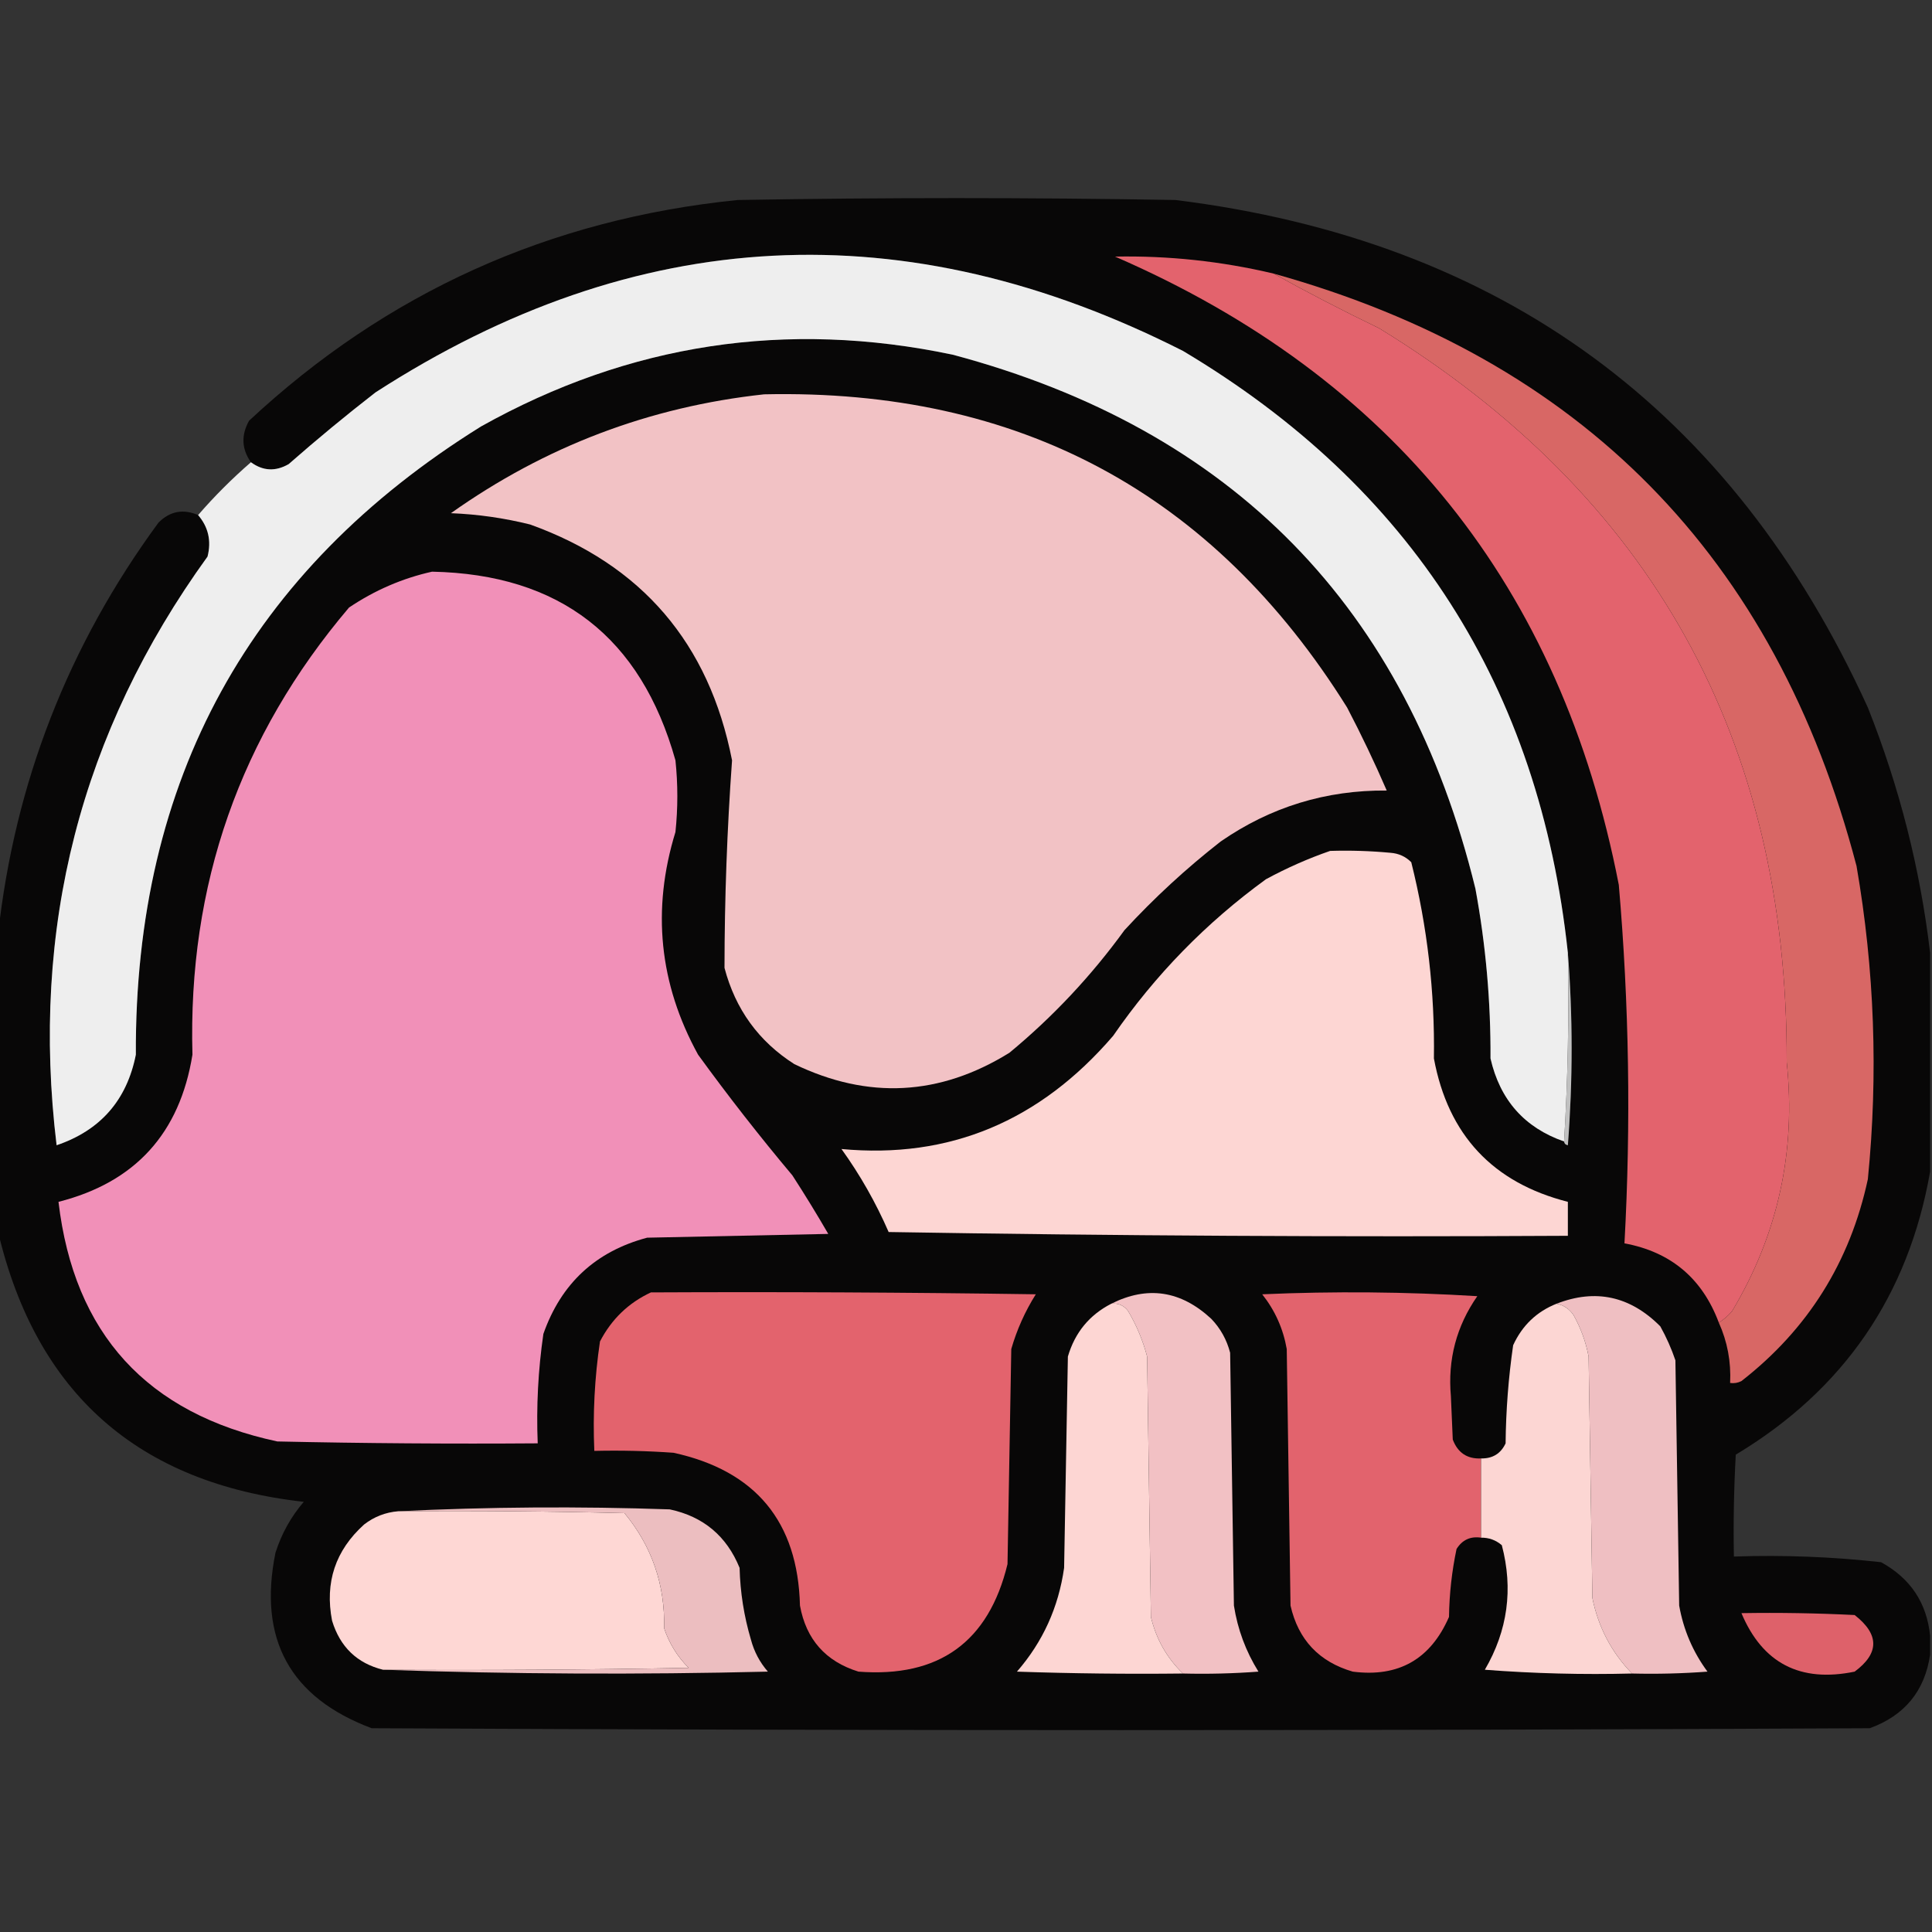 <?xml version="1.0" encoding="UTF-8"?>
<!DOCTYPE svg PUBLIC "-//W3C//DTD SVG 1.1//EN" "http://www.w3.org/Graphics/SVG/1.1/DTD/svg11.dtd">
<svg xmlns="http://www.w3.org/2000/svg" version="1.1" width="512px" height="512px" style="shape-rendering:geometricPrecision; text-rendering:geometricPrecision; image-rendering:optimizeQuality; fill-rule:evenodd; clip-rule:evenodd" xmlns:xlink="http://www.w3.org/1999/xlink">
<rect width="100%" height="100%" fill="#333333" stroke="none"/>
<g><path style="opacity:0.991" fill="#090808" d="M 511.5,252.5 C 511.5,271.833 511.5,291.167 511.5,310.5C 505.753,343.324 488.586,368.324 460,385.5C 459.5,394.494 459.334,403.494 459.5,412.5C 472.574,412.057 485.574,412.557 498.5,414C 506.288,418.273 510.622,424.773 511.5,433.5C 511.5,435.167 511.5,436.833 511.5,438.5C 510.084,448.141 504.751,454.641 495.5,458C 363.167,458.667 230.833,458.667 98.5,458C 76.859,449.895 68.359,434.395 73,411.5C 74.598,406.468 77.098,401.968 80.5,398C 36.626,393.092 9.626,369.259 -0.5,326.5C -0.5,300.167 -0.5,273.833 -0.5,247.5C 3.923,207.401 18.09,171.068 42,138.5C 45.041,135.458 48.541,134.792 52.5,136.5C 55.22,139.678 56.054,143.345 55,147.5C 21.368,194.022 8.035,246.022 15,303.5C 26.606,299.559 33.606,291.559 36,279.5C 35.666,206.641 66.166,151.141 127.5,113C 166.737,91.052 208.404,84.719 252.5,94C 326.623,113.79 372.79,160.956 391,235.5C 393.745,250.371 395.078,265.371 395,280.5C 397.519,291.511 404.019,298.844 414.5,302.5C 414.56,303.043 414.893,303.376 415.5,303.5C 416.827,286.338 416.827,269.338 415.5,252.5C 407.984,182.196 373.984,129.029 313.5,93C 239.926,55.702 168.592,59.368 99.5,104C 91.649,110.095 83.982,116.428 76.5,123C 73.019,124.999 69.685,124.832 66.5,122.5C 64.033,119.02 63.866,115.353 66,111.5C 102.441,77.537 145.608,58.037 195.5,53C 234.167,52.333 272.833,52.333 311.5,53C 397.85,63.709 459.016,108.542 495,187.5C 503.374,208.571 508.874,230.238 511.5,252.5 Z"/></g>
<g><path style="opacity:1" fill="#eeeeee" d="M 415.5,252.5 C 415.83,269.342 415.497,286.008 414.5,302.5C 404.019,298.844 397.519,291.511 395,280.5C 395.078,265.371 393.745,250.371 391,235.5C 372.79,160.956 326.623,113.79 252.5,94C 208.404,84.719 166.737,91.052 127.5,113C 66.166,151.141 35.666,206.641 36,279.5C 33.606,291.559 26.606,299.559 15,303.5C 8.035,246.022 21.368,194.022 55,147.5C 56.054,143.345 55.22,139.678 52.5,136.5C 56.806,131.527 61.473,126.86 66.5,122.5C 69.685,124.832 73.019,124.999 76.5,123C 83.982,116.428 91.649,110.095 99.5,104C 168.592,59.368 239.926,55.702 313.5,93C 373.984,129.029 407.984,182.196 415.5,252.5 Z"/></g>
<g><path style="opacity:1" fill="#e3636d" d="M 337.5,72.5 C 346.514,77.51 355.847,82.343 365.5,87C 437.751,131.307 473.751,196.14 473.5,281.5C 475.999,305.176 471.166,327.176 459,347.5C 457.961,348.71 456.794,349.71 455.5,350.5C 451.108,338.772 442.775,331.772 430.5,329.5C 432.236,297.789 431.736,266.123 429,234.5C 413.649,155.496 369.149,99.996 295.5,68C 309.684,67.729 323.684,69.229 337.5,72.5 Z"/></g>
<g><path style="opacity:1" fill="#d86765" d="M 337.5,72.5 C 419.051,95.218 470.551,147.551 492,229.5C 496.77,257.006 497.77,284.673 495,312.5C 490.289,334.43 479.123,352.264 461.5,366C 460.552,366.483 459.552,366.649 458.5,366.5C 458.775,360.879 457.775,355.545 455.5,350.5C 456.794,349.71 457.961,348.71 459,347.5C 471.166,327.176 475.999,305.176 473.5,281.5C 473.751,196.14 437.751,131.307 365.5,87C 355.847,82.343 346.514,77.51 337.5,72.5 Z"/></g>
<g><path style="opacity:1" fill="#f2c2c5" d="M 202.5,104.5 C 270.025,103.003 321.525,130.67 357,187.5C 360.773,194.712 364.273,202.045 367.5,209.5C 351.388,209.36 336.721,213.86 323.5,223C 314.4,230.097 305.9,237.931 298,246.5C 289.187,258.645 279.02,269.478 267.5,279C 249.054,290.427 230.054,291.427 210.5,282C 201.057,275.974 194.89,267.474 192,256.5C 192.016,238.13 192.683,219.797 194,201.5C 187.929,170.483 170.095,149.65 140.5,139C 133.606,137.282 126.606,136.282 119.5,136C 144.473,118.288 172.14,107.788 202.5,104.5 Z"/></g>
<g><path style="opacity:1" fill="#f190b8" d="M 114.5,151.5 C 148.347,152.175 169.847,168.842 179,201.5C 179.667,207.833 179.667,214.167 179,220.5C 172.676,241.05 174.676,260.717 185,279.5C 192.952,290.453 201.285,301.12 210,311.5C 213.292,316.583 216.459,321.75 219.5,327C 203.5,327.333 187.5,327.667 171.5,328C 157.867,331.631 148.7,340.131 144,353.5C 142.609,363.1 142.109,372.767 142.5,382.5C 119.498,382.667 96.498,382.5 73.5,382C 38.947,374.618 19.614,353.452 15.5,318.5C 35.818,313.344 47.651,300.344 51,279.5C 49.761,234.543 63.594,195.043 92.5,161C 99.336,156.409 106.669,153.242 114.5,151.5 Z"/></g>
<g><path style="opacity:1" fill="#fdd6d3" d="M 352.5,225.5 C 357.844,225.334 363.177,225.501 368.5,226C 370.676,226.163 372.509,226.996 374,228.5C 378.264,245.561 380.264,262.895 380,280.5C 383.764,300.763 395.598,313.429 415.5,318.5C 415.5,321.5 415.5,324.5 415.5,327.5C 355.496,327.833 295.496,327.5 235.5,326.5C 232.092,318.679 227.926,311.346 223,304.5C 251.539,307.165 275.539,297.165 295,274.5C 306.125,258.375 319.625,244.541 335.5,233C 341.072,229.988 346.739,227.488 352.5,225.5 Z"/></g>
<g><path style="opacity:1" fill="#c0c0c0" d="M 415.5,252.5 C 416.827,269.338 416.827,286.338 415.5,303.5C 414.893,303.376 414.56,303.043 414.5,302.5C 415.497,286.008 415.83,269.342 415.5,252.5 Z"/></g>
<g><path style="opacity:1" fill="#e3636d" d="M 172.5,342.5 C 206.502,342.333 240.502,342.5 274.5,343C 271.65,347.532 269.484,352.366 268,357.5C 267.667,376.5 267.333,395.5 267,414.5C 262.009,435.14 248.842,444.64 227.5,443C 218.795,440.296 213.629,434.462 212,425.5C 211.444,403.273 200.277,389.773 178.5,385C 171.508,384.5 164.508,384.334 157.5,384.5C 157.08,374.753 157.58,365.086 159,355.5C 162.076,349.589 166.576,345.255 172.5,342.5 Z"/></g>
<g><path style="opacity:1" fill="#f2c1c4" d="M 313.5,443.5 C 309.229,439.376 306.396,434.376 305,428.5C 304.667,405.5 304.333,382.5 304,359.5C 302.891,355.281 301.225,351.281 299,347.5C 297.89,345.963 296.39,345.297 294.5,345.5C 304.104,340.683 312.938,342.016 321,349.5C 323.442,352.048 325.108,355.048 326,358.5C 326.333,380.833 326.667,403.167 327,425.5C 327.984,431.786 330.151,437.62 333.5,443C 326.842,443.5 320.175,443.666 313.5,443.5 Z"/></g>
<g><path style="opacity:1" fill="#e2636d" d="M 392.5,386.5 C 392.5,393.5 392.5,400.5 392.5,407.5C 389.675,407.081 387.509,408.081 386,410.5C 384.755,416.39 384.088,422.39 384,428.5C 379.113,439.725 370.613,444.559 358.5,443C 349.566,440.399 344.066,434.566 342,425.5C 341.667,402.833 341.333,380.167 341,357.5C 340.056,352.113 337.89,347.28 334.5,343C 353.509,342.167 372.509,342.334 391.5,343.5C 385.969,351.454 383.636,360.287 384.5,370C 384.667,373.833 384.833,377.667 385,381.5C 386.33,385.007 388.83,386.673 392.5,386.5 Z"/></g>
<g><path style="opacity:1" fill="#efbfc2" d="M 432.5,443.5 C 427.069,437.888 423.569,431.221 422,423.5C 421.667,402.167 421.333,380.833 421,359.5C 420.261,355.615 418.927,351.948 417,348.5C 415.871,346.859 414.371,345.859 412.5,345.5C 422.85,341.473 432.017,343.473 440,351.5C 441.608,354.382 442.941,357.382 444,360.5C 444.333,382.167 444.667,403.833 445,425.5C 446.147,431.948 448.647,437.781 452.5,443C 445.842,443.5 439.175,443.666 432.5,443.5 Z"/></g>
<g><path style="opacity:1" fill="#fdd6d3" d="M 294.5,345.5 C 296.39,345.297 297.89,345.963 299,347.5C 301.225,351.281 302.891,355.281 304,359.5C 304.333,382.5 304.667,405.5 305,428.5C 306.396,434.376 309.229,439.376 313.5,443.5C 298.83,443.667 284.163,443.5 269.5,443C 276.353,435.129 280.52,425.962 282,415.5C 282.333,396.833 282.667,378.167 283,359.5C 284.866,353.142 288.699,348.475 294.5,345.5 Z"/></g>
<g><path style="opacity:1" fill="#fcd6d3" d="M 412.5,345.5 C 414.371,345.859 415.871,346.859 417,348.5C 418.927,351.948 420.261,355.615 421,359.5C 421.333,380.833 421.667,402.167 422,423.5C 423.569,431.221 427.069,437.888 432.5,443.5C 419.483,443.832 406.483,443.499 393.5,442.5C 399.558,432.109 401.058,421.109 398,409.5C 396.416,408.139 394.582,407.472 392.5,407.5C 392.5,400.5 392.5,393.5 392.5,386.5C 395.561,386.556 397.728,385.222 399,382.5C 399.089,373.758 399.756,365.091 401,356.5C 403.406,351.259 407.239,347.592 412.5,345.5 Z"/></g>
<g><path style="opacity:1" fill="#fed7d4" d="M 105.5,400.5 C 125.503,400.333 145.503,400.5 165.5,401C 172.767,409.8 176.267,419.967 176,431.5C 177.343,435.51 179.509,439.01 182.5,442C 155.502,442.5 128.502,442.667 101.5,442.5C 94.616,440.785 90.116,436.452 88,429.5C 86.043,419.372 88.876,410.872 96.5,404C 99.148,401.95 102.148,400.784 105.5,400.5 Z"/></g>
<g><path style="opacity:1" fill="#ecbec0" d="M 105.5,400.5 C 129.33,399.337 153.33,399.17 177.5,400C 186.404,401.904 192.571,407.071 196,415.5C 196.164,421.97 197.164,428.304 199,434.5C 199.848,437.698 201.348,440.531 203.5,443C 169.331,443.831 135.331,443.664 101.5,442.5C 128.502,442.667 155.502,442.5 182.5,442C 179.509,439.01 177.343,435.51 176,431.5C 176.267,419.967 172.767,409.8 165.5,401C 145.503,400.5 125.503,400.333 105.5,400.5 Z"/></g>
<g><path style="opacity:1" fill="#de616a" d="M 461.5,427.5 C 471.506,427.334 481.506,427.5 491.5,428C 498.075,433.133 498.075,438.133 491.5,443C 477.091,445.965 467.091,440.798 461.5,427.5 Z"/></g>
</svg>
